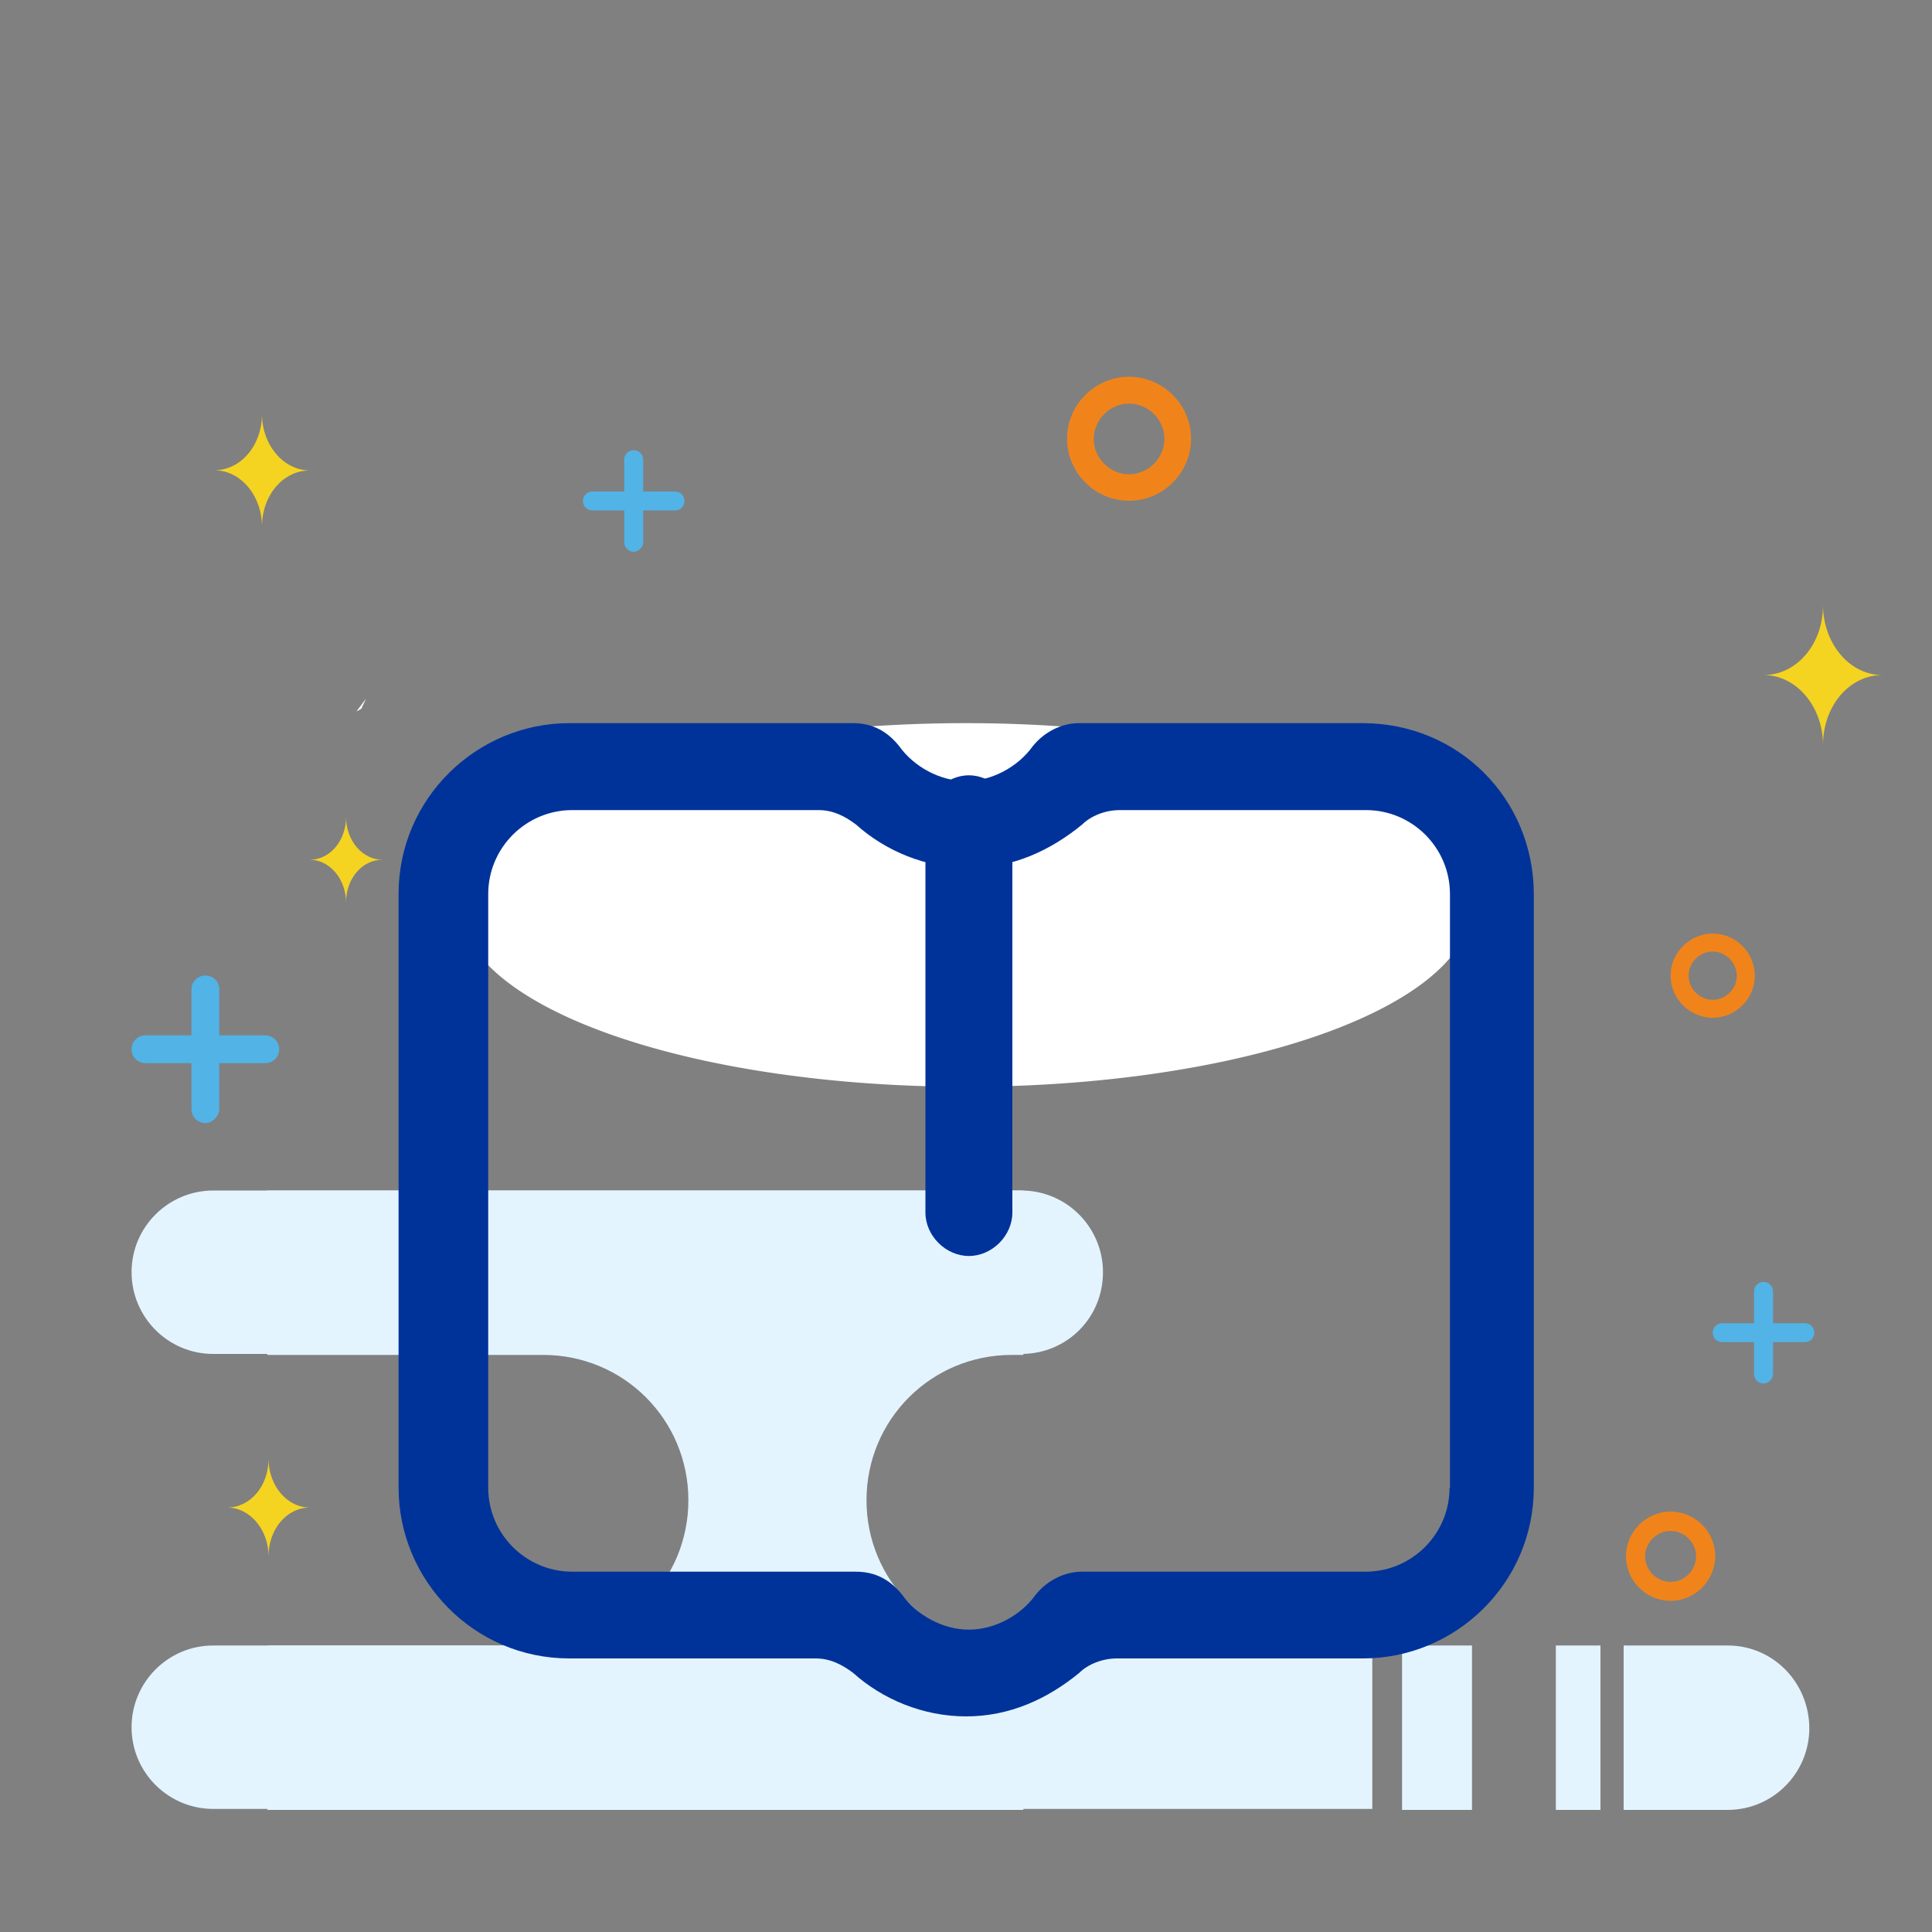 <?xml version="1.0" standalone="no"?><!DOCTYPE svg PUBLIC "-//W3C//DTD SVG 1.1//EN" "http://www.w3.org/Graphics/SVG/1.1/DTD/svg11.dtd"><svg t="1740731684113" class="icon" viewBox="0 0 1024 1024" version="1.1" xmlns="http://www.w3.org/2000/svg" p-id="5472" xmlns:xlink="http://www.w3.org/1999/xlink" width="200" height="200"><rect x="0" y="0" width="1024" height="1024" fill="#808080" stroke="none"/><path d="M541.286 717.619H113.05c-24.166 0-43.315-19.661-43.315-43.315 0-24.166 19.661-43.315 43.315-43.315h428.237c24.166 0 43.315 19.661 43.315 43.315 0 24.166-19.149 43.315-43.315 43.315z" fill="#E3F4FF" p-id="5473"></path><path d="M542.413 872.141h-6.144c-42.701 0-77.005-34.304-77.005-77.005s34.304-77.005 77.005-77.005h6.144v-87.142H141.722v87.142h146.125c42.701 0 77.005 34.304 77.005 77.005s-34.304 77.005-77.005 77.005H141.722v87.142h400.691v-87.142z" fill="#E3F4FF" p-id="5474"></path><path d="M727.347 872.141H113.05c-24.166 0-43.315 19.661-43.315 43.315 0 24.166 19.661 43.315 43.315 43.315h614.298v-86.63zM743.117 872.141h37.069v87.142h-37.069zM824.627 872.141h23.654v87.142h-23.654zM915.661 872.141h-55.091v87.142h55.091c24.166 0 43.315-19.661 43.315-43.315-0.102-24.166-19.149-43.827-43.315-43.827z" fill="#E3F4FF" p-id="5475"></path><path d="M885.453 848.486c-12.902 0-23.654-10.65-23.654-23.654 0-12.902 10.65-23.654 23.654-23.654s23.654 10.65 23.654 23.654c-0.102 13.005-10.752 23.654-23.654 23.654z m0-37.069c-7.27 0-13.517 6.144-13.517 13.517 0 7.27 6.144 13.517 13.517 13.517 7.27 0 13.517-6.144 13.517-13.517 0-7.373-6.246-13.517-13.517-13.517zM598.426 265.421c-18.022 0-32.87-14.848-32.87-32.87s14.848-32.87 32.87-32.87 32.87 14.848 32.87 32.87-14.848 32.87-32.87 32.87z m0-51.507c-10.138 0-18.739 8.602-18.739 18.739s8.602 18.739 18.739 18.739 18.739-8.602 18.739-18.739c0-10.24-8.602-18.739-18.739-18.739zM907.776 539.443c-12.186 0-22.323-10.138-22.323-22.323s10.138-22.323 22.323-22.323 22.323 10.138 22.323 22.323-10.138 22.323-22.323 22.323z m0-35.123c-6.861 0-12.8 5.837-12.8 12.8 0 6.861 5.837 12.8 12.8 12.8S920.576 524.083 920.576 517.12c-0.102-6.861-5.939-12.8-12.8-12.8z" fill="#F0841B" p-id="5476"></path><path d="M956.621 711.373h-43.827c-2.765 0-5.018-2.253-5.018-5.018s2.253-5.018 5.018-5.018h43.827c2.765 0 5.018 2.253 5.018 5.018s-2.15 5.018-5.018 5.018z" fill="#52B3E6" p-id="5477"></path><path d="M934.707 733.286c-2.765 0-5.018-2.253-5.018-5.018v-43.827c0-2.765 2.253-5.018 5.018-5.018s5.018 2.253 5.018 5.018v43.827c0.102 2.253-2.15 5.018-5.018 5.018zM357.786 270.541h-43.827c-2.765 0-5.018-2.253-5.018-5.018s2.253-5.018 5.018-5.018h43.827c2.765 0 5.018 2.253 5.018 5.018s-2.15 5.018-5.018 5.018z" fill="#52B3E6" p-id="5478"></path><path d="M335.872 292.454c-2.765 0-5.018-2.253-5.018-5.018v-43.827c0-2.765 2.253-5.018 5.018-5.018s5.018 2.253 5.018 5.018v43.827c0.102 2.15-2.15 5.018-5.018 5.018zM140.595 563.507h-63.488c-4.096 0-7.373-3.277-7.373-7.373s3.277-7.373 7.373-7.373h63.488c4.096 0 7.373 3.277 7.373 7.373s-3.277 7.373-7.373 7.373z" fill="#52B3E6" p-id="5479"></path><path d="M108.851 595.251c-4.096 0-7.373-3.277-7.373-7.373v-63.488c0-4.096 3.277-7.373 7.373-7.373s7.373 3.277 7.373 7.373v63.488c0 3.277-3.277 7.373-7.373 7.373z" fill="#52B3E6" p-id="5480"></path><path d="M966.246 320.717c0 20.787-14.029 37.069-31.437 37.069 17.408 0 31.437 16.896 31.437 37.069 0-20.787 14.029-37.069 31.437-37.069-17.408 0-31.437-16.794-31.437-37.069zM138.854 219.443c0 16.691-11.264 29.798-25.293 29.798 14.029 0 25.293 13.517 25.293 29.901 0-16.691 11.264-29.798 25.293-29.798-14.029-0.102-25.293-13.619-25.293-29.901zM183.398 433.05c0 12.698-8.602 22.63-19.251 22.63 10.65 0 19.251 10.342 19.251 22.63 0-12.698 8.602-22.63 19.251-22.63-10.65 0-19.251-10.342-19.251-22.63zM142.336 773.222c0 14.438-9.728 25.805-21.914 25.805 12.083 0 21.914 11.776 21.914 25.805 0-14.438 9.728-25.805 21.914-25.805-12.186 0-21.914-11.674-21.914-25.805z" fill="#F5D321" p-id="5481"></path><path d="M188.928 377.037c1.126-0.512 2.253-1.126 2.765-1.638 0.512-1.638 1.638-3.379 2.253-5.018l-5.018 6.656z" fill="#FFFFFF" p-id="5482"></path><path d="M243.61 479.642a268.288 96.358 0 1 0 536.576 0 268.288 96.358 0 1 0-536.576 0Z" fill="#FFFFFF" p-id="5483"></path><path d="M722.227 383.283H571.904c-9.216 0-18.432 4.608-24.576 12.288-7.68 10.752-21.504 18.432-35.328 18.432s-27.648-7.68-35.328-18.432c-6.144-7.68-13.824-12.288-24.576-12.288H301.773c-49.152 0-90.522 39.936-90.522 90.522V788.48c0 49.152 39.936 90.522 90.522 90.522h130.458c7.68 0 13.824 3.072 19.968 7.68 15.36 13.824 36.864 23.04 59.904 23.04s43.008-9.216 59.904-23.04c4.608-4.608 12.288-7.68 19.968-7.68h130.458c49.152 0 90.522-39.936 90.522-90.522V473.907c-0.102-50.688-40.038-90.624-90.726-90.624z m46.08 405.197c0 24.576-19.968 44.544-44.544 44.544H573.44c-9.216 0-18.432 4.608-24.576 12.288-7.68 10.752-21.504 18.432-35.328 18.432s-27.648-7.68-35.328-18.432c-6.144-7.68-13.824-12.288-24.576-12.288H303.309c-24.576 0-44.544-19.968-44.544-44.544V473.907c0-24.576 19.968-44.544 44.544-44.544h130.458c7.68 0 13.824 3.072 19.968 7.68 15.36 13.824 36.864 23.04 59.904 23.04s43.008-9.216 59.904-23.04c4.608-4.608 12.288-7.68 19.968-7.68H723.968c24.576 0 44.544 19.968 44.544 44.544V788.48z m0 0" fill="#003399" p-id="5484"></path><path d="M513.536 665.702c-12.288 0-23.04-10.752-23.04-23.04V433.971c0-12.288 10.752-23.04 23.04-23.04s23.04 10.752 23.04 23.04v208.691c0 12.288-10.752 23.04-23.04 23.04z m0 0" fill="#003399" p-id="5485"></path></svg>